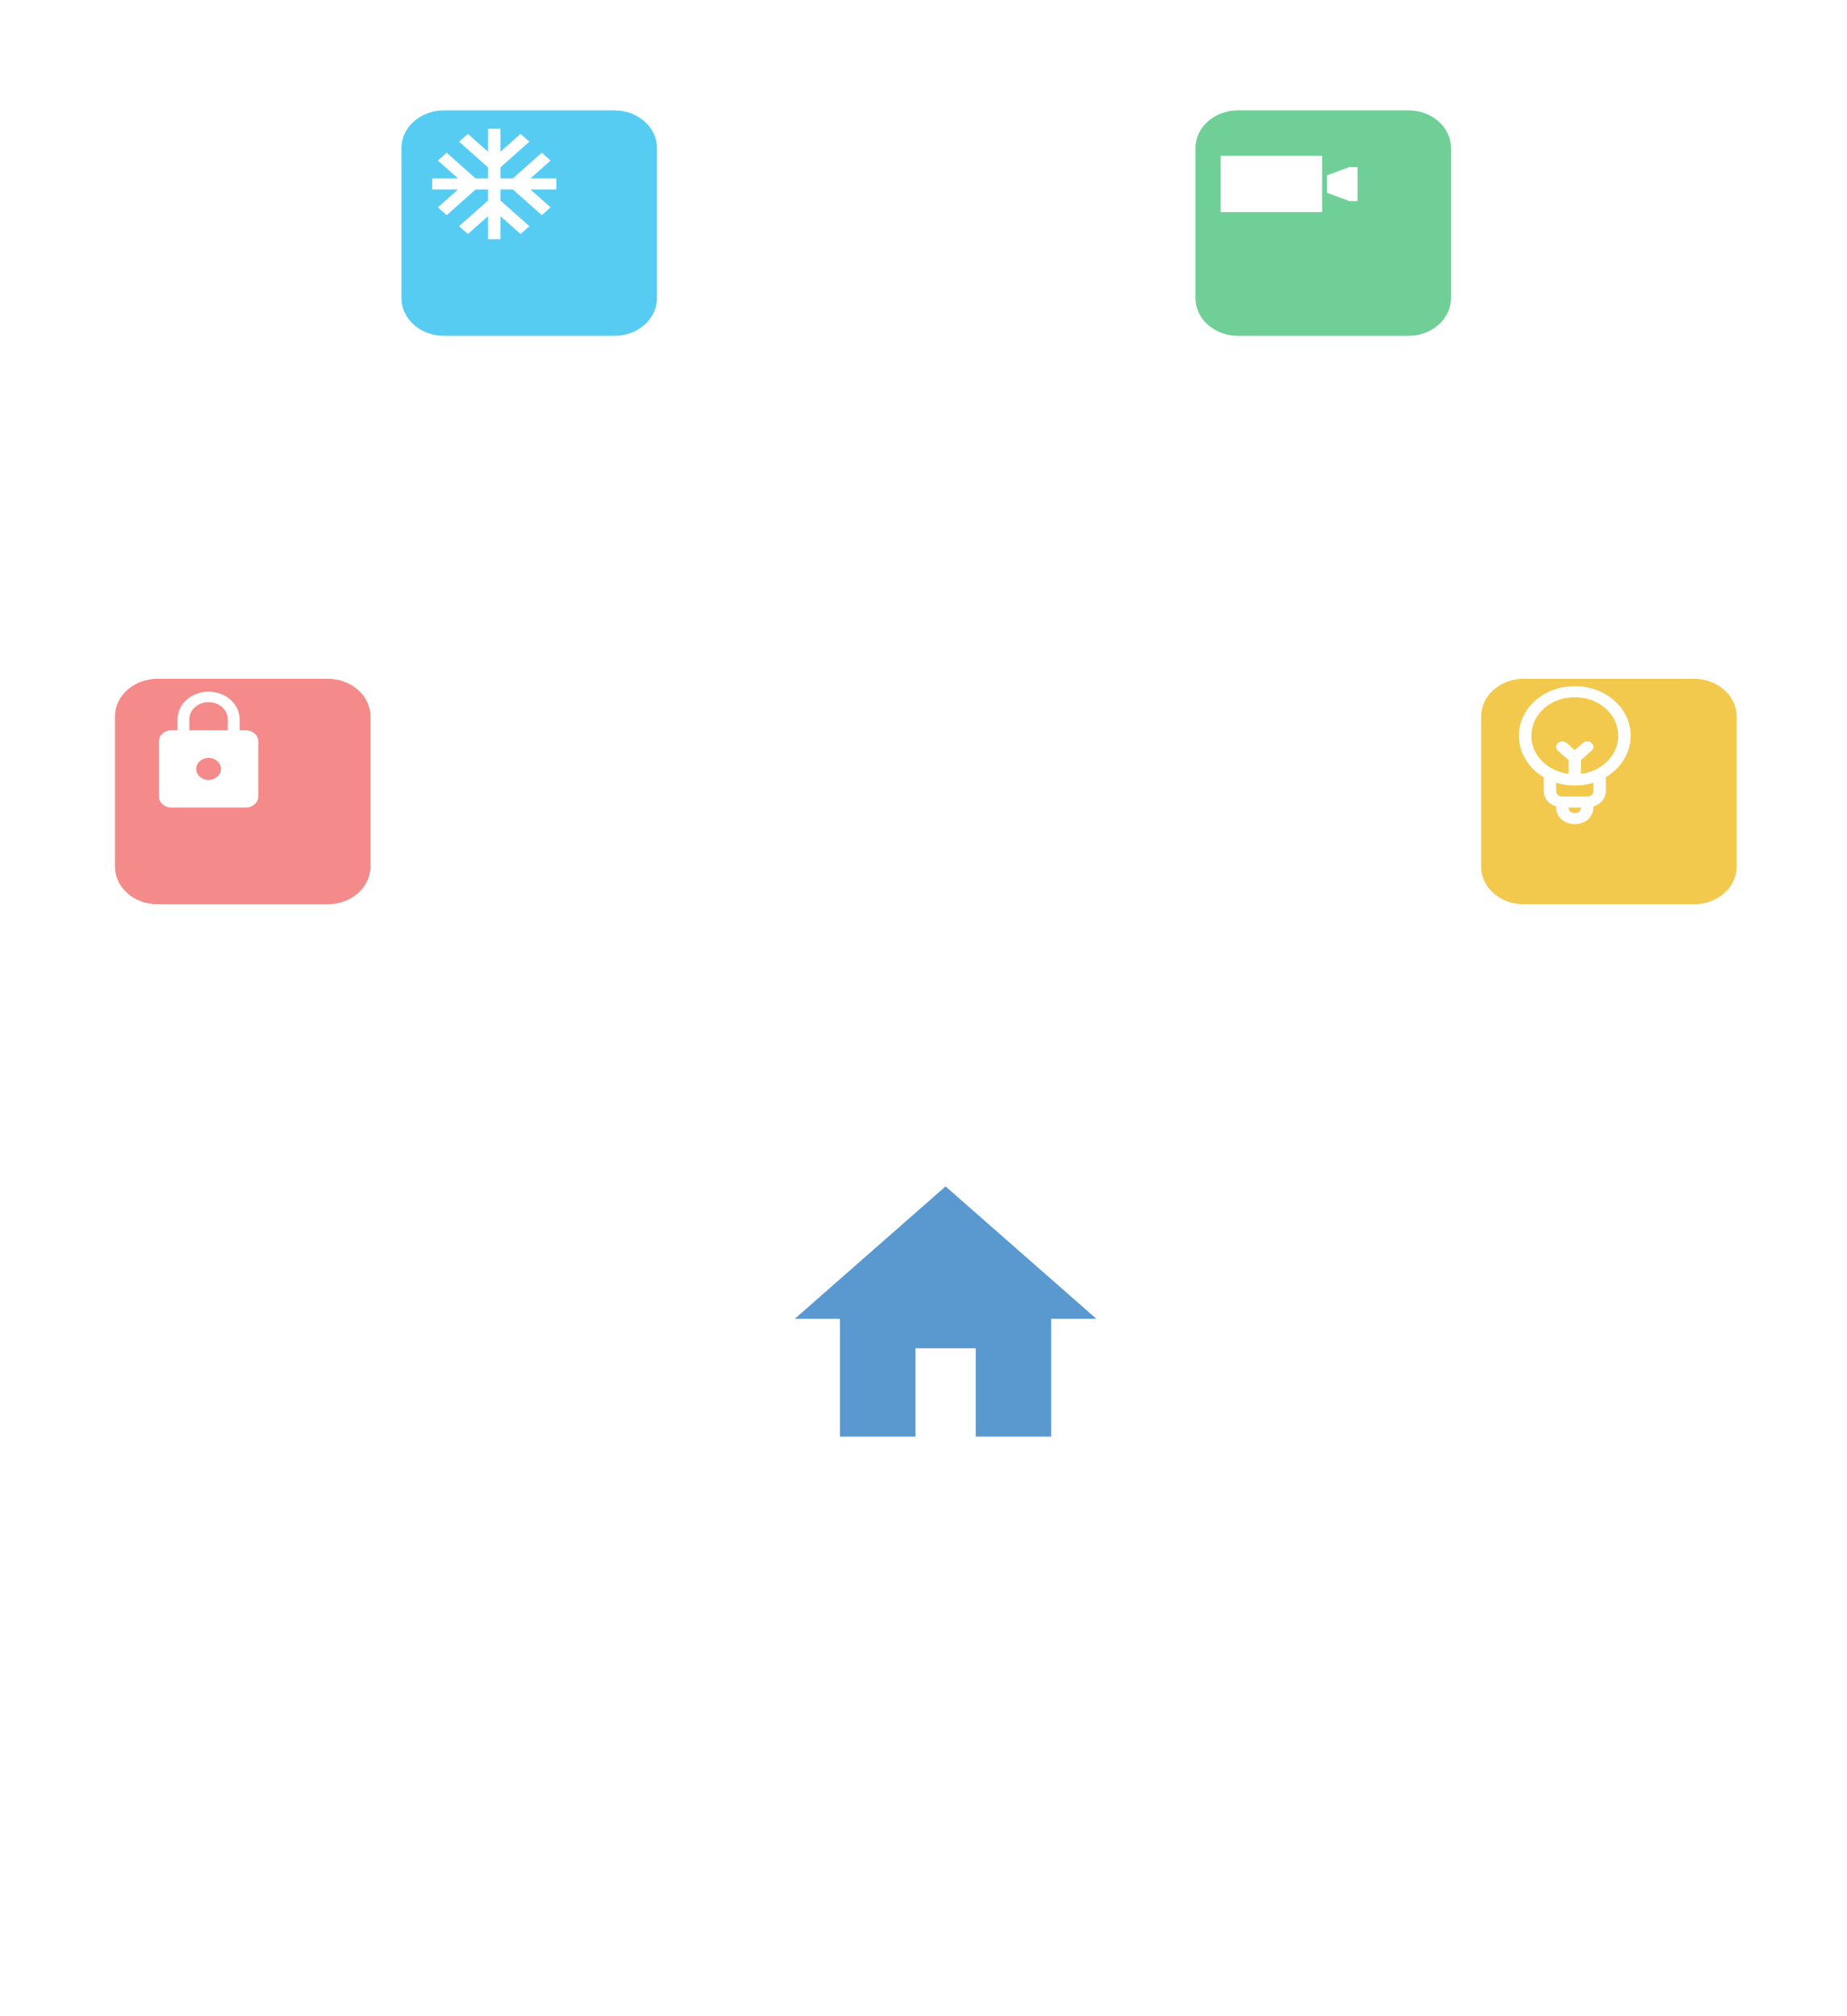 <svg width="251" height="274" viewBox="0 0 251 274" fill="none" xmlns="http://www.w3.org/2000/svg">
<g filter="url(#filter0_d_2_49)">
<rect x="83.398" y="135.244" width="90.201" height="88" rx="10" fill="white"/>
</g>
<g clip-path="url(#clip0_2_49)">
<path d="M124.399 195.244V183.244H132.599V195.244H142.849V179.244H148.999L128.499 161.244L107.999 179.244H114.149V195.244H124.399Z" fill="#5A98D0"/>
</g>
<g filter="url(#filter1_d_2_49)">
<path d="M78.492 10H55.343C52.149 10 49.559 12.286 49.559 15.105V35.539C49.559 38.358 52.149 40.644 55.343 40.644H78.492C81.686 40.644 84.276 38.358 84.276 35.539V15.105C84.276 12.286 81.686 10 78.492 10Z" fill="#56CCF2"/>
</g>
<path d="M75.604 24.251H72.085L74.819 21.821L73.629 20.756L69.696 24.251H68.008V22.751L71.941 19.256L70.743 18.198L68.008 20.628V17.5H66.321V20.628L63.586 18.198L62.388 19.256L66.321 22.751V24.251H64.633L60.7 20.756L59.51 21.821L62.245 24.251H58.725V25.751H62.245L59.51 28.181L60.7 29.246L64.633 25.751H66.321V27.251L62.388 30.746L63.586 31.804L66.321 29.374V32.502H68.008V29.374L70.743 31.804L71.941 30.746L68.008 27.251V25.751H69.696L73.629 29.246L74.819 28.181L72.085 25.751H75.604V24.251Z" fill="white"/>
<g filter="url(#filter2_d_2_49)">
<path d="M225.216 87.255H202.067C198.873 87.255 196.283 89.541 196.283 92.36V112.794C196.283 115.613 198.873 117.899 202.067 117.899H225.216C228.41 117.899 231 115.613 231 112.794V92.36C231 89.541 228.41 87.255 225.216 87.255Z" fill="#F2C94C"/>
</g>
<path d="M221.6 100.006C221.6 96.256 218.225 93.255 214.005 93.255C209.786 93.255 206.41 96.256 206.41 100.006C206.41 102.331 207.76 104.431 209.786 105.631V107.506C209.786 108.481 210.461 109.306 211.473 109.606V109.756C211.473 111.032 212.571 112.007 214.005 112.007C215.44 112.007 216.537 111.032 216.537 109.756V109.606C217.55 109.306 218.225 108.481 218.225 107.506V105.631C220.25 104.431 221.6 102.331 221.6 100.006ZM208.098 100.006C208.098 97.081 210.714 94.755 214.005 94.755C217.296 94.755 219.913 97.081 219.913 100.006C219.913 102.631 217.718 104.806 214.849 105.181V103.306L216.284 102.031C216.621 101.731 216.621 101.281 216.284 100.981C215.946 100.681 215.44 100.681 215.102 100.981L214.005 101.956L212.908 100.981C212.571 100.681 212.064 100.681 211.727 100.981C211.389 101.281 211.389 101.731 211.727 102.031L213.161 103.306V105.181C210.292 104.806 208.098 102.631 208.098 100.006ZM214.005 110.506C213.499 110.506 213.161 110.206 213.161 109.756H214.849C214.849 110.206 214.512 110.506 214.005 110.506ZM216.537 107.506C216.537 107.956 216.199 108.256 215.693 108.256H212.317C211.811 108.256 211.473 107.956 211.473 107.506V106.381C212.233 106.606 213.077 106.756 214.005 106.756C214.933 106.756 215.777 106.606 216.537 106.381V107.506Z" fill="white"/>
<g filter="url(#filter3_d_2_49)">
<path d="M39.556 87.255H16.407C13.212 87.255 10.623 89.541 10.623 92.36V112.794C10.623 115.613 13.212 117.899 16.407 117.899H39.556C42.75 117.899 45.34 115.613 45.34 112.794V92.36C45.34 89.541 42.75 87.255 39.556 87.255Z" fill="#F58A8A"/>
</g>
<path d="M33.408 99.256H32.564V97.756C32.564 95.686 30.674 94.005 28.345 94.005C26.015 94.005 24.125 95.686 24.125 97.756V99.256H23.281C22.353 99.256 21.593 99.931 21.593 100.756V108.256C21.593 109.081 22.353 109.756 23.281 109.756H33.408C34.337 109.756 35.096 109.081 35.096 108.256V100.756C35.096 99.931 34.337 99.256 33.408 99.256ZM28.345 106.006C27.416 106.006 26.657 105.331 26.657 104.506C26.657 103.681 27.416 103.006 28.345 103.006C29.273 103.006 30.032 103.681 30.032 104.506C30.032 105.331 29.273 106.006 28.345 106.006ZM30.961 99.256H25.729V97.756C25.729 96.473 26.902 95.43 28.345 95.43C29.788 95.43 30.961 96.473 30.961 97.756V99.256Z" fill="white"/>
<g filter="url(#filter4_d_2_49)">
<path d="M186.396 10H163.247C160.053 10 157.463 12.286 157.463 15.105V35.539C157.463 38.358 160.053 40.644 163.247 40.644H186.396C189.591 40.644 192.18 38.358 192.18 35.539V15.105C192.18 12.286 189.591 10 186.396 10Z" fill="#6FCF97"/>
</g>
<path d="M179.667 21.173H165.885V28.829H179.667V21.173Z" fill="white"/>
<path d="M183.382 22.696L180.34 23.833V26.201L183.382 27.337H184.485V22.696H183.382Z" fill="white"/>
<defs>
<filter id="filter0_d_2_49" x="33.398" y="85.244" width="190.201" height="188" filterUnits="userSpaceOnUse" color-interpolation-filters="sRGB">
<feFlood flood-opacity="0" result="BackgroundImageFix"/>
<feColorMatrix in="SourceAlpha" type="matrix" values="0 0 0 0 0 0 0 0 0 0 0 0 0 0 0 0 0 0 127 0" result="hardAlpha"/>
<feOffset/>
<feGaussianBlur stdDeviation="25"/>
<feColorMatrix type="matrix" values="0 0 0 0 0.063 0 0 0 0 0.439 0 0 0 0 0.694 0 0 0 0.25 0"/>
<feBlend mode="normal" in2="BackgroundImageFix" result="effect1_dropShadow_2_49"/>
<feBlend mode="normal" in="SourceGraphic" in2="effect1_dropShadow_2_49" result="shape"/>
</filter>
<filter id="filter1_d_2_49" x="39.559" y="0" width="64.717" height="60.644" filterUnits="userSpaceOnUse" color-interpolation-filters="sRGB">
<feFlood flood-opacity="0" result="BackgroundImageFix"/>
<feColorMatrix in="SourceAlpha" type="matrix" values="0 0 0 0 0 0 0 0 0 0 0 0 0 0 0 0 0 0 127 0" result="hardAlpha"/>
<feOffset dx="5" dy="5"/>
<feGaussianBlur stdDeviation="7.5"/>
<feColorMatrix type="matrix" values="0 0 0 0 0 0 0 0 0 0 0 0 0 0 0 0 0 0 0.15 0"/>
<feBlend mode="normal" in2="BackgroundImageFix" result="effect1_dropShadow_2_49"/>
<feBlend mode="normal" in="SourceGraphic" in2="effect1_dropShadow_2_49" result="shape"/>
</filter>
<filter id="filter2_d_2_49" x="186.283" y="77.255" width="64.717" height="60.644" filterUnits="userSpaceOnUse" color-interpolation-filters="sRGB">
<feFlood flood-opacity="0" result="BackgroundImageFix"/>
<feColorMatrix in="SourceAlpha" type="matrix" values="0 0 0 0 0 0 0 0 0 0 0 0 0 0 0 0 0 0 127 0" result="hardAlpha"/>
<feOffset dx="5" dy="5"/>
<feGaussianBlur stdDeviation="7.5"/>
<feColorMatrix type="matrix" values="0 0 0 0 0 0 0 0 0 0 0 0 0 0 0 0 0 0 0.15 0"/>
<feBlend mode="normal" in2="BackgroundImageFix" result="effect1_dropShadow_2_49"/>
<feBlend mode="normal" in="SourceGraphic" in2="effect1_dropShadow_2_49" result="shape"/>
</filter>
<filter id="filter3_d_2_49" x="0.623" y="77.255" width="64.717" height="60.644" filterUnits="userSpaceOnUse" color-interpolation-filters="sRGB">
<feFlood flood-opacity="0" result="BackgroundImageFix"/>
<feColorMatrix in="SourceAlpha" type="matrix" values="0 0 0 0 0 0 0 0 0 0 0 0 0 0 0 0 0 0 127 0" result="hardAlpha"/>
<feOffset dx="5" dy="5"/>
<feGaussianBlur stdDeviation="7.5"/>
<feColorMatrix type="matrix" values="0 0 0 0 0 0 0 0 0 0 0 0 0 0 0 0 0 0 0.15 0"/>
<feBlend mode="normal" in2="BackgroundImageFix" result="effect1_dropShadow_2_49"/>
<feBlend mode="normal" in="SourceGraphic" in2="effect1_dropShadow_2_49" result="shape"/>
</filter>
<filter id="filter4_d_2_49" x="147.463" y="0" width="64.717" height="60.644" filterUnits="userSpaceOnUse" color-interpolation-filters="sRGB">
<feFlood flood-opacity="0" result="BackgroundImageFix"/>
<feColorMatrix in="SourceAlpha" type="matrix" values="0 0 0 0 0 0 0 0 0 0 0 0 0 0 0 0 0 0 127 0" result="hardAlpha"/>
<feOffset dx="5" dy="5"/>
<feGaussianBlur stdDeviation="7.5"/>
<feColorMatrix type="matrix" values="0 0 0 0 0 0 0 0 0 0 0 0 0 0 0 0 0 0 0.15 0"/>
<feBlend mode="normal" in2="BackgroundImageFix" result="effect1_dropShadow_2_49"/>
<feBlend mode="normal" in="SourceGraphic" in2="effect1_dropShadow_2_49" result="shape"/>
</filter>
<clipPath id="clip0_2_49">
<rect width="49.2" height="48" fill="white" transform="translate(103.899 155.244)"/>
</clipPath>
</defs>
</svg>
